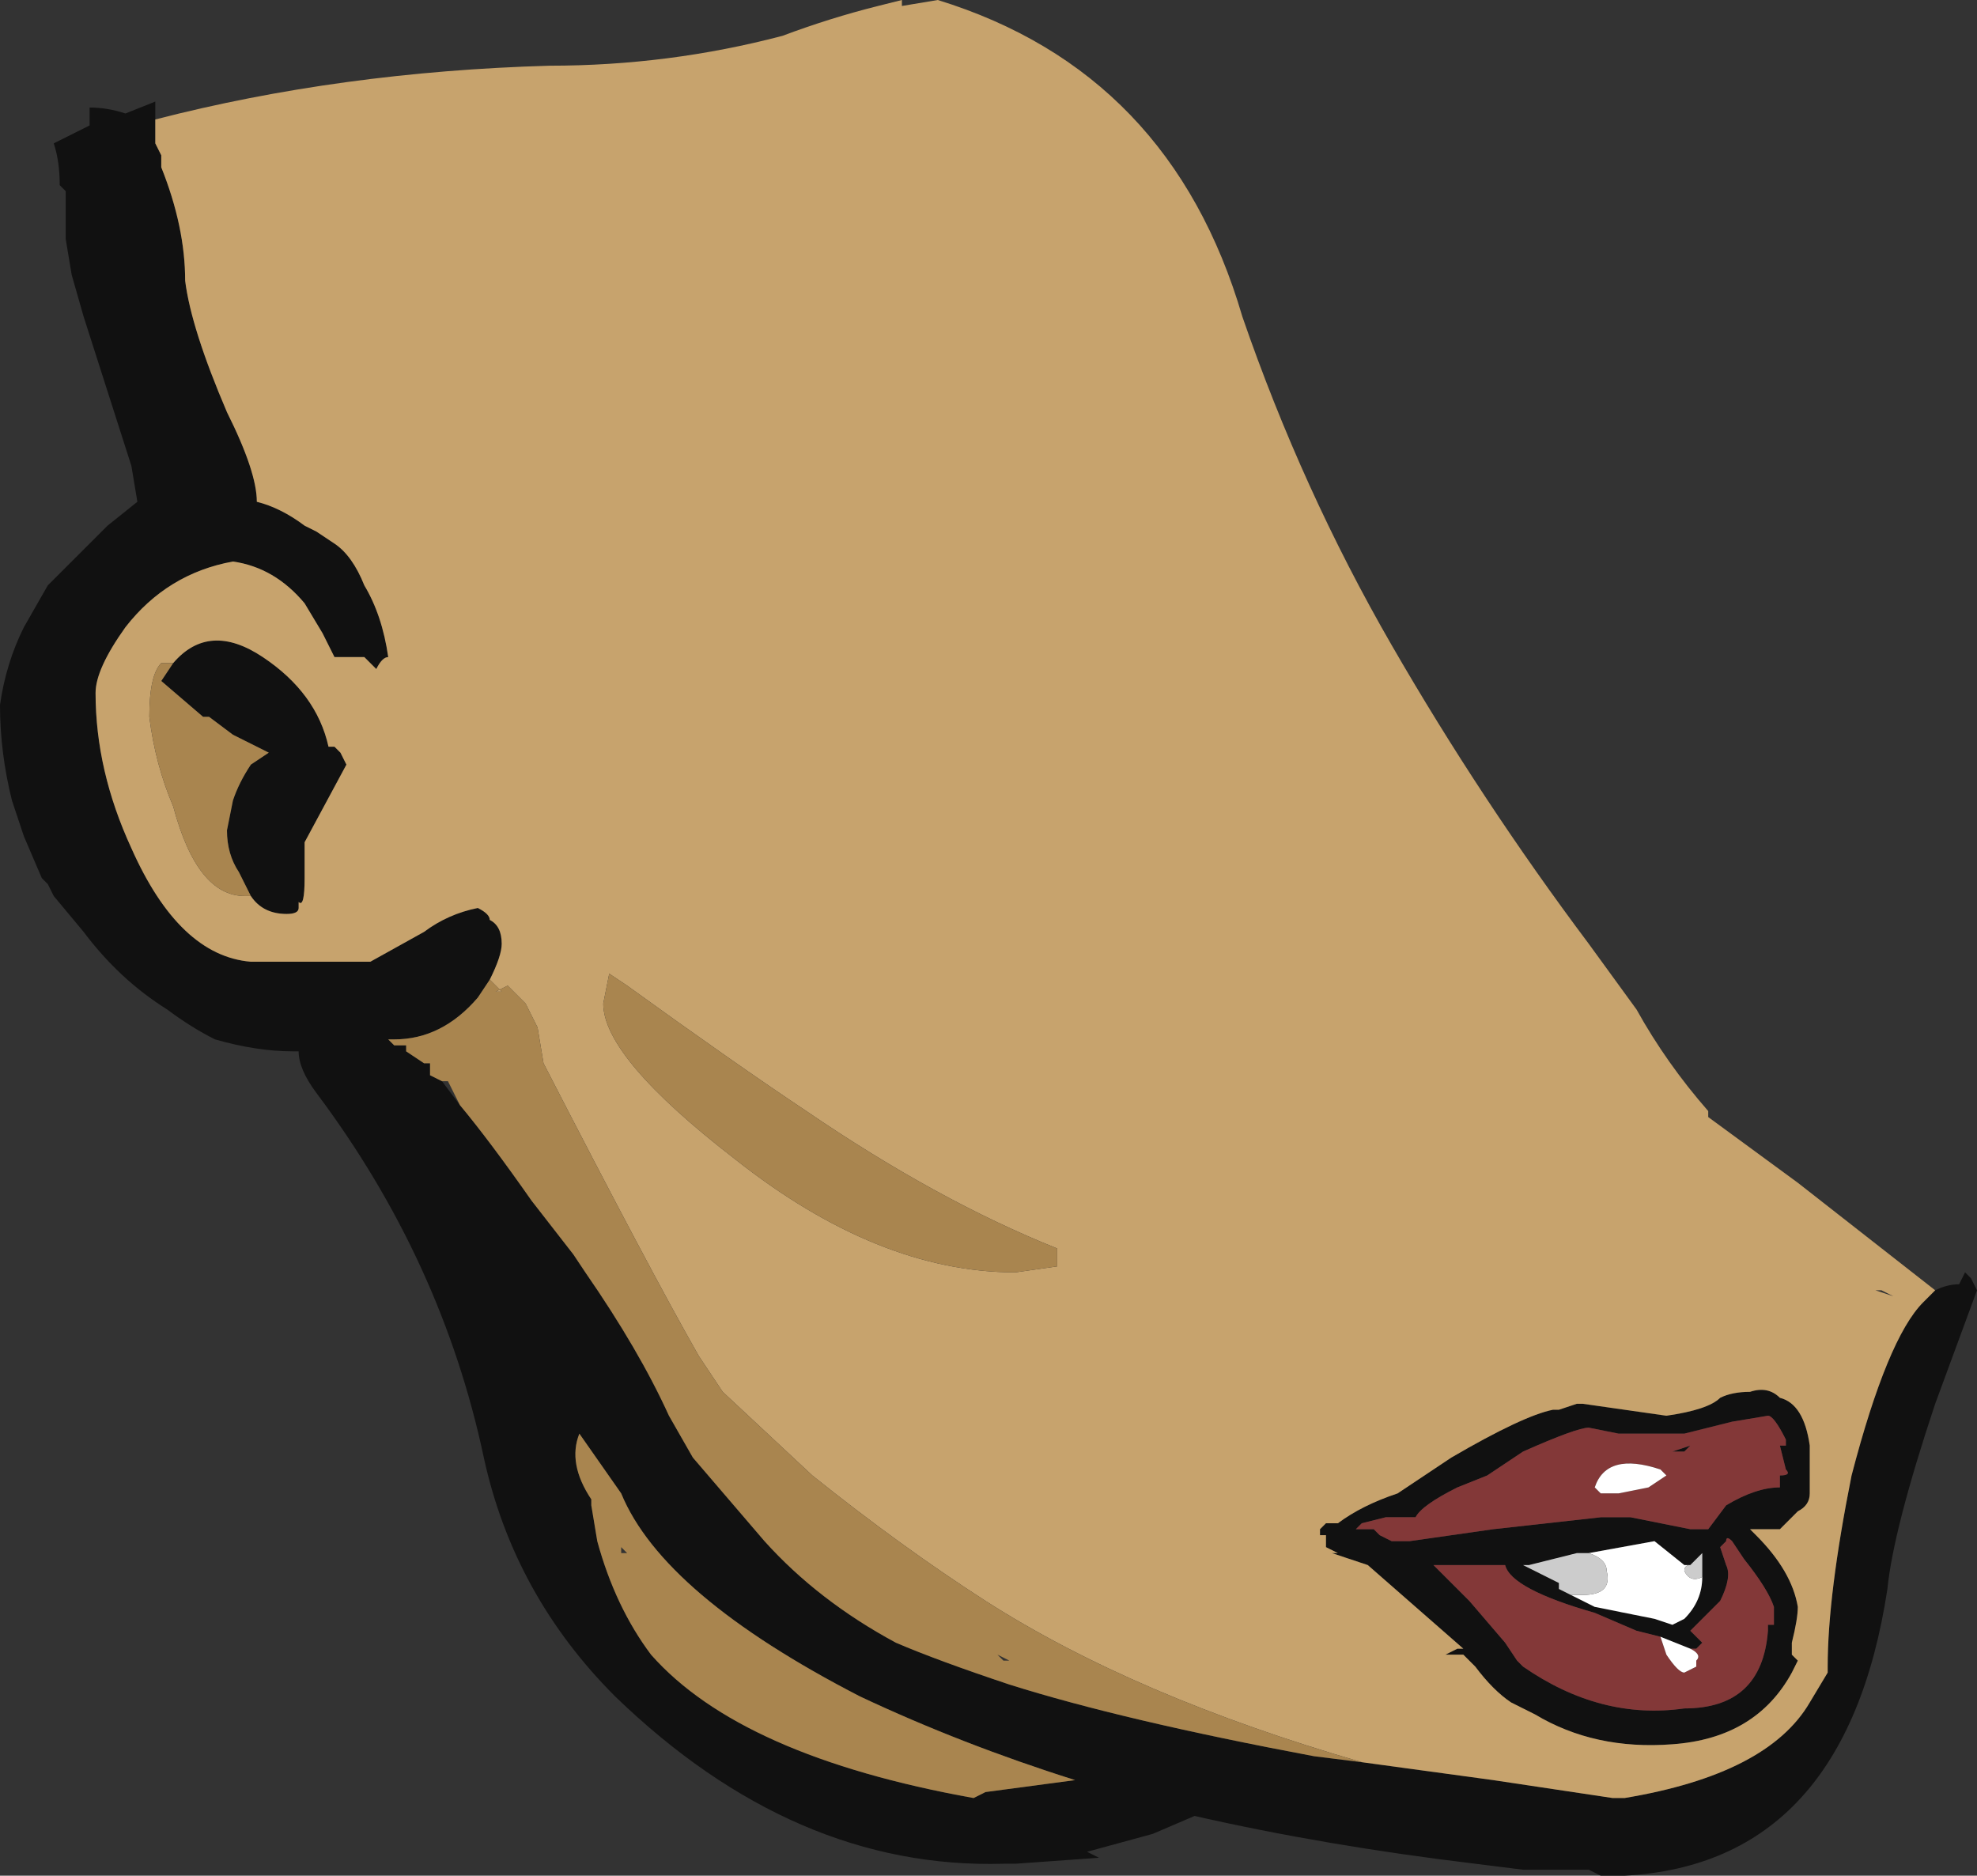<?xml version="1.0" encoding="UTF-8" standalone="no"?>
<svg xmlns:ffdec="https://www.free-decompiler.com/flash" xmlns:xlink="http://www.w3.org/1999/xlink" ffdec:objectType="frame" height="109.9px" width="115.85px" xmlns="http://www.w3.org/2000/svg">
  <rect width="100%" height="100%" fill="#333333" stroke="none"/>
  <g transform="matrix(1.0, 0.0, 0.0, 1.0, 86.8, 49.35)">
    <use ffdec:characterId="198" height="15.7" transform="matrix(7.0, 0.0, 0.0, 7.0, -86.8, -49.35)" width="16.55" xlink:href="#shape0"/>
  </g>
  <defs>
    <g id="shape0" transform="matrix(1.0, 0.0, 0.0, 1.0, 12.4, 7.05)">
      <path d="M3.8 3.75 Q3.9 3.7 4.0 3.7 L4.05 3.6 4.1 3.65 4.15 3.75 3.8 4.7 Q3.45 5.75 3.4 6.25 3.05 8.55 1.2 8.65 L1.0 8.65 0.9 8.6 0.35 8.6 -0.05 8.55 Q-1.3 8.4 -2.4 8.15 L-2.75 8.3 -3.3 8.45 -3.2 8.5 -3.9 8.55 -4.0 8.55 Q-5.75 8.6 -7.25 7.15 -8.1 6.3 -8.35 5.15 -8.7 3.5 -9.75 2.1 -9.9 1.9 -9.9 1.75 L-9.95 1.75 Q-10.25 1.75 -10.6 1.65 -10.8 1.55 -11.0 1.4 -11.4 1.15 -11.7 0.75 L-11.95 0.45 -12.0 0.35 -12.05 0.3 -12.2 -0.05 -12.3 -0.35 Q-12.4 -0.75 -12.4 -1.15 -12.35 -1.5 -12.2 -1.8 L-12.0 -2.15 -11.5 -2.65 -11.25 -2.85 -11.3 -3.15 -11.7 -4.4 -11.8 -4.75 -11.85 -5.05 -11.85 -5.45 -11.9 -5.5 Q-11.9 -5.7 -11.95 -5.85 L-11.65 -6.0 -11.65 -6.15 Q-11.5 -6.15 -11.35 -6.1 L-11.1 -6.2 -11.1 -6.05 -11.1 -5.85 -11.05 -5.75 -11.05 -5.65 Q-10.85 -5.15 -10.85 -4.7 -10.8 -4.3 -10.5 -3.6 -10.25 -3.1 -10.25 -2.85 -10.05 -2.8 -9.85 -2.65 L-9.75 -2.6 -9.6 -2.5 Q-9.45 -2.4 -9.35 -2.15 -9.2 -1.9 -9.15 -1.55 -9.2 -1.55 -9.25 -1.45 L-9.35 -1.55 -9.6 -1.55 -9.7 -1.75 -9.85 -2.0 Q-10.1 -2.3 -10.45 -2.35 -11.0 -2.25 -11.35 -1.8 -11.6 -1.45 -11.6 -1.25 -11.6 -0.6 -11.3 0.05 -10.9 0.95 -10.3 1.0 L-9.6 1.0 -9.45 1.0 -9.3 1.0 -8.85 0.75 Q-8.65 0.6 -8.4 0.55 -8.3 0.6 -8.3 0.65 -8.2 0.7 -8.2 0.85 -8.2 0.95 -8.3 1.15 L-8.4 1.3 Q-8.7 1.65 -9.1 1.65 L-9.15 1.65 -9.1 1.7 -9.0 1.7 -9.0 1.75 -8.85 1.85 -8.8 1.85 -8.8 1.95 -8.7 2.0 -8.55 2.2 Q-8.3 2.5 -7.95 3.0 L-7.6 3.45 -7.5 3.6 Q-7.05 4.25 -6.8 4.8 L-6.6 5.15 -6.0 5.85 Q-5.55 6.35 -4.9 6.7 -4.55 6.85 -3.95 7.05 -3.0 7.35 -1.4 7.65 L-1.0 7.7 0.1 7.85 1.1 8.0 1.2 8.0 Q2.4 7.8 2.75 7.2 L2.9 6.95 2.9 6.9 Q2.9 6.3 3.1 5.3 3.4 4.15 3.7 3.85 L3.8 3.75 M-10.65 -1.05 L-10.7 -1.05 -11.05 -1.35 -10.95 -1.5 Q-10.65 -1.85 -10.2 -1.55 -9.75 -1.25 -9.65 -0.8 L-9.6 -0.8 -9.55 -0.75 -9.5 -0.65 -9.85 0.0 -9.85 0.3 Q-9.85 0.55 -9.9 0.5 L-9.9 0.55 Q-9.9 0.6 -10.0 0.6 -10.2 0.6 -10.3 0.45 L-10.4 0.25 Q-10.5 0.1 -10.5 -0.1 L-10.45 -0.35 Q-10.4 -0.5 -10.3 -0.65 L-10.15 -0.75 -10.45 -0.9 -10.65 -1.05 M1.75 5.05 L1.7 5.1 1.6 5.1 1.75 5.05 M1.7 4.95 L1.15 4.95 0.9 4.9 Q0.8 4.9 0.35 5.1 L0.05 5.3 -0.2 5.4 Q-0.5 5.55 -0.55 5.65 L-0.7 5.65 Q-0.75 5.65 -0.8 5.65 L-1.0 5.7 -1.05 5.75 -0.9 5.75 -0.85 5.8 -0.75 5.85 -0.6 5.85 0.1 5.75 1.0 5.65 1.25 5.65 1.75 5.75 1.9 5.75 2.05 5.55 Q2.3 5.4 2.5 5.4 L2.5 5.3 Q2.6 5.3 2.55 5.25 L2.5 5.05 2.55 5.05 2.55 5.0 Q2.45 4.8 2.4 4.8 L2.1 4.85 1.7 4.95 M2.0 4.65 Q2.1 4.6 2.25 4.6 2.4 4.55 2.5 4.65 2.7 4.7 2.75 5.05 L2.75 5.45 Q2.75 5.55 2.65 5.6 L2.5 5.75 2.25 5.75 2.3 5.8 Q2.6 6.1 2.65 6.4 2.65 6.5 2.6 6.7 L2.6 6.8 2.65 6.85 2.6 6.95 Q2.3 7.5 1.6 7.55 0.95 7.6 0.45 7.3 L0.25 7.2 Q0.1 7.1 -0.05 6.9 L-0.15 6.8 -0.3 6.8 -0.2 6.75 -0.15 6.75 -0.95 6.05 -1.25 5.95 -1.2 5.95 -1.3 5.9 -1.3 5.8 -1.35 5.8 -1.35 5.75 -1.3 5.7 -1.2 5.7 Q-1.0 5.55 -0.7 5.45 L-0.25 5.15 Q0.35 4.8 0.6 4.75 L0.65 4.75 0.8 4.7 0.85 4.7 1.55 4.8 Q1.9 4.75 2.0 4.65 M0.9 5.95 L0.8 5.95 0.4 6.05 0.35 6.05 0.65 6.2 0.65 6.25 0.75 6.3 0.95 6.4 1.45 6.5 1.6 6.55 1.7 6.5 Q1.85 6.35 1.85 6.15 L1.85 5.95 1.75 6.05 1.7 6.05 1.45 5.85 0.9 5.95 M1.5 6.65 L1.3 6.6 0.95 6.45 Q0.25 6.25 0.2 6.05 L-0.4 6.05 -0.1 6.35 0.2 6.7 0.3 6.85 0.35 6.9 Q1.0 7.35 1.7 7.25 2.35 7.25 2.4 6.6 L2.4 6.55 2.45 6.55 2.45 6.4 Q2.4 6.25 2.2 6.0 L2.1 5.85 Q2.05 5.8 2.05 5.85 L2.0 5.9 2.05 6.05 Q2.1 6.15 2.0 6.35 L1.75 6.6 1.85 6.7 1.8 6.75 1.75 6.75 1.5 6.65 M3.8 4.05 L3.8 4.05 M-7.45 5.55 L-7.4 5.85 Q-7.25 6.4 -6.95 6.8 -6.2 7.65 -4.25 8.0 L-4.15 7.95 -3.4 7.85 Q-4.35 7.55 -5.2 7.15 -6.85 6.3 -7.2 5.45 L-7.55 4.95 Q-7.65 5.2 -7.45 5.5 L-7.45 5.55" fill="#111111" fill-rule="evenodd" stroke="none"/>
      <path d="M1.5 5.25 Q1.05 5.1 0.95 5.4 L1.0 5.45 1.15 5.45 1.4 5.4 1.55 5.3 1.5 5.25 M1.75 5.05 L1.6 5.1 1.7 5.1 1.75 5.05 M1.7 4.95 L2.1 4.85 2.4 4.8 Q2.45 4.8 2.55 5.0 L2.55 5.05 2.5 5.05 2.55 5.25 Q2.6 5.3 2.5 5.3 L2.5 5.4 Q2.3 5.4 2.05 5.55 L1.9 5.75 1.75 5.75 1.25 5.65 1.0 5.65 0.1 5.75 -0.6 5.85 -0.75 5.85 -0.85 5.8 -0.9 5.75 -1.05 5.75 -1.0 5.7 -0.8 5.65 Q-0.75 5.65 -0.7 5.65 L-0.55 5.65 Q-0.5 5.55 -0.2 5.4 L0.05 5.3 0.35 5.1 Q0.8 4.9 0.9 4.9 L1.15 4.95 1.7 4.95 M1.75 6.75 L1.8 6.75 1.85 6.7 1.75 6.6 2.0 6.35 Q2.1 6.15 2.05 6.05 L2.0 5.9 2.05 5.85 Q2.05 5.8 2.1 5.85 L2.2 6.0 Q2.4 6.25 2.45 6.4 L2.45 6.55 2.4 6.55 2.4 6.6 Q2.35 7.25 1.7 7.25 1.0 7.35 0.35 6.9 L0.3 6.85 0.2 6.7 -0.1 6.35 -0.4 6.05 0.2 6.05 Q0.25 6.25 0.95 6.45 L1.3 6.6 1.5 6.65 1.55 6.8 Q1.65 6.95 1.7 6.95 L1.8 6.9 1.8 6.85 Q1.85 6.8 1.75 6.75" fill="#833838" fill-rule="evenodd" stroke="none"/>
      <path d="M1.5 5.25 L1.55 5.3 1.4 5.4 1.15 5.45 1.0 5.45 0.95 5.4 Q1.05 5.1 1.5 5.25 M0.75 6.3 L0.85 6.3 Q1.1 6.3 1.05 6.1 1.05 6.0 0.9 5.95 L1.45 5.85 1.7 6.05 1.75 6.05 Q1.7 6.05 1.7 6.1 1.75 6.2 1.85 6.15 1.85 6.35 1.7 6.5 L1.6 6.55 1.45 6.5 0.95 6.4 0.75 6.3 M1.75 6.75 Q1.85 6.8 1.8 6.85 L1.8 6.9 1.7 6.95 Q1.65 6.95 1.55 6.8 L1.5 6.65 1.75 6.75" fill="#ffffff" fill-rule="evenodd" stroke="none"/>
      <path d="M0.75 6.3 L0.65 6.25 0.65 6.2 0.35 6.05 0.4 6.05 0.8 5.95 0.9 5.95 Q1.05 6.0 1.05 6.1 1.1 6.3 0.85 6.3 L0.75 6.3 M1.75 6.05 L1.85 5.95 1.85 6.15 Q1.75 6.2 1.7 6.1 1.7 6.05 1.75 6.05" fill="#cccccc" fill-rule="evenodd" stroke="none"/>
      <path d="M-11.1 -6.05 Q-9.55 -6.45 -7.8 -6.5 -6.8 -6.5 -5.85 -6.75 -5.45 -6.9 -5.05 -7.0 L-4.85 -7.05 -4.85 -7.0 -4.55 -7.05 Q-2.6 -6.45 -2.0 -4.4 -1.5 -2.95 -0.75 -1.65 0.0 -0.35 0.9 0.85 L1.3 1.4 Q1.55 1.85 1.9 2.25 L1.9 2.3 2.65 2.85 3.8 3.75 3.7 3.85 Q3.4 4.15 3.1 5.3 2.9 6.3 2.9 6.9 L2.9 6.95 2.75 7.2 Q2.4 7.8 1.2 8.0 L1.1 8.0 0.1 7.85 -1.0 7.7 Q-2.9 7.15 -4.15 6.35 -4.85 5.9 -5.6 5.3 L-6.35 4.6 -6.55 4.3 Q-6.95 3.6 -7.85 1.85 L-7.9 1.55 Q-7.95 1.45 -8.0 1.35 L-8.15 1.2 -8.25 1.25 -8.2 1.25 -8.3 1.15 Q-8.2 0.95 -8.2 0.85 -8.2 0.7 -8.3 0.65 -8.3 0.6 -8.4 0.55 -8.65 0.6 -8.85 0.75 L-9.3 1.0 -9.45 1.0 -9.6 1.0 -10.3 1.0 Q-10.9 0.95 -11.3 0.05 -11.6 -0.6 -11.6 -1.25 -11.6 -1.45 -11.35 -1.8 -11.0 -2.25 -10.45 -2.35 -10.1 -2.3 -9.85 -2.0 L-9.7 -1.75 -9.6 -1.55 -9.35 -1.55 -9.25 -1.45 Q-9.2 -1.55 -9.15 -1.55 -9.2 -1.9 -9.35 -2.15 -9.45 -2.4 -9.6 -2.5 L-9.75 -2.6 -9.85 -2.65 Q-10.05 -2.8 -10.25 -2.85 -10.25 -3.1 -10.5 -3.6 -10.8 -4.3 -10.85 -4.7 -10.85 -5.15 -11.05 -5.65 L-11.05 -5.75 -11.1 -5.85 -11.1 -6.05 M-10.7 -1.05 L-10.65 -1.05 -10.7 -1.05 M-10.3 0.45 Q-10.2 0.6 -10.0 0.6 -9.9 0.6 -9.9 0.55 L-9.9 0.5 Q-9.85 0.55 -9.85 0.3 L-9.85 0.0 -9.5 -0.65 -9.55 -0.75 -9.6 -0.8 -9.65 -0.8 Q-9.75 -1.25 -10.2 -1.55 -10.65 -1.85 -10.95 -1.5 L-11.05 -1.5 Q-11.15 -1.4 -11.15 -1.05 -11.1 -0.65 -10.95 -0.3 -10.75 0.45 -10.35 0.45 L-10.3 0.45 M2.0 4.65 Q1.9 4.75 1.55 4.8 L0.85 4.7 0.8 4.7 0.65 4.75 0.6 4.75 Q0.35 4.8 -0.25 5.15 L-0.7 5.45 Q-1.0 5.55 -1.2 5.7 L-1.3 5.7 -1.35 5.75 -1.35 5.8 -1.3 5.8 -1.3 5.9 -1.2 5.95 -1.25 5.95 -0.95 6.05 -0.15 6.75 -0.2 6.75 -0.3 6.8 -0.15 6.8 -0.05 6.9 Q0.1 7.1 0.25 7.2 L0.45 7.3 Q0.95 7.6 1.6 7.55 2.3 7.5 2.6 6.95 L2.65 6.85 2.6 6.8 2.6 6.7 Q2.65 6.5 2.65 6.4 2.6 6.1 2.3 5.8 L2.25 5.75 2.5 5.75 2.65 5.6 Q2.75 5.55 2.75 5.45 L2.75 5.05 Q2.7 4.7 2.5 4.65 2.4 4.55 2.25 4.6 2.1 4.6 2.0 4.65 M3.3 3.75 L3.35 3.75 3.45 3.8 3.3 3.75 M-3.55 3.4 Q-4.55 3.0 -5.65 2.25 -6.25 1.85 -7.15 1.2 L-7.3 1.1 -7.35 1.35 Q-7.35 1.8 -6.25 2.65 -5.05 3.6 -3.9 3.6 L-3.55 3.55 -3.55 3.4" fill="#c7a36d" fill-rule="evenodd" stroke="none"/>
      <path d="M-1.0 7.7 L-1.4 7.65 Q-3.0 7.35 -3.95 7.05 -4.55 6.85 -4.9 6.7 -5.55 6.35 -6.0 5.85 L-6.6 5.15 -6.8 4.8 Q-7.05 4.25 -7.5 3.6 L-7.6 3.45 -7.95 3.0 Q-8.3 2.5 -8.55 2.2 L-8.65 2.0 -8.7 2.0 -8.8 1.95 -8.8 1.85 -8.85 1.85 -9.0 1.75 -9.0 1.7 -9.1 1.7 -9.15 1.65 -9.1 1.65 Q-8.7 1.65 -8.4 1.3 L-8.3 1.15 -8.2 1.25 -8.25 1.25 -8.15 1.2 -8.0 1.35 Q-7.95 1.45 -7.9 1.55 L-7.85 1.85 Q-6.95 3.6 -6.55 4.3 L-6.35 4.6 -5.6 5.3 Q-4.85 5.9 -4.15 6.35 -2.9 7.15 -1.0 7.7 M-10.7 -1.05 L-10.65 -1.05 -10.45 -0.9 -10.15 -0.75 -10.3 -0.65 Q-10.4 -0.5 -10.45 -0.35 L-10.5 -0.1 Q-10.5 0.1 -10.4 0.25 L-10.3 0.45 -10.35 0.45 Q-10.75 0.45 -10.95 -0.3 -11.1 -0.65 -11.15 -1.05 -11.15 -1.4 -11.05 -1.5 L-10.95 -1.5 -11.05 -1.35 -10.7 -1.05 M-3.55 3.4 L-3.55 3.55 -3.9 3.6 Q-5.05 3.6 -6.25 2.65 -7.35 1.8 -7.35 1.35 L-7.3 1.1 -7.15 1.2 Q-6.25 1.85 -5.65 2.25 -4.55 3.0 -3.55 3.4 M-3.95 6.85 L-4.05 6.8 -4.0 6.85 -3.95 6.85 M-7.45 5.55 L-7.45 5.5 Q-7.65 5.2 -7.55 4.95 L-7.2 5.45 Q-6.85 6.3 -5.2 7.15 -4.35 7.55 -3.4 7.85 L-4.15 7.95 -4.25 8.0 Q-6.2 7.65 -6.95 6.8 -7.25 6.4 -7.4 5.85 L-7.45 5.55 M-7.2 5.95 L-7.2 5.9 -7.15 5.95 -7.2 5.95" fill="#a9854f" fill-rule="evenodd" stroke="none"/>
    </g>
  </defs>
</svg>

